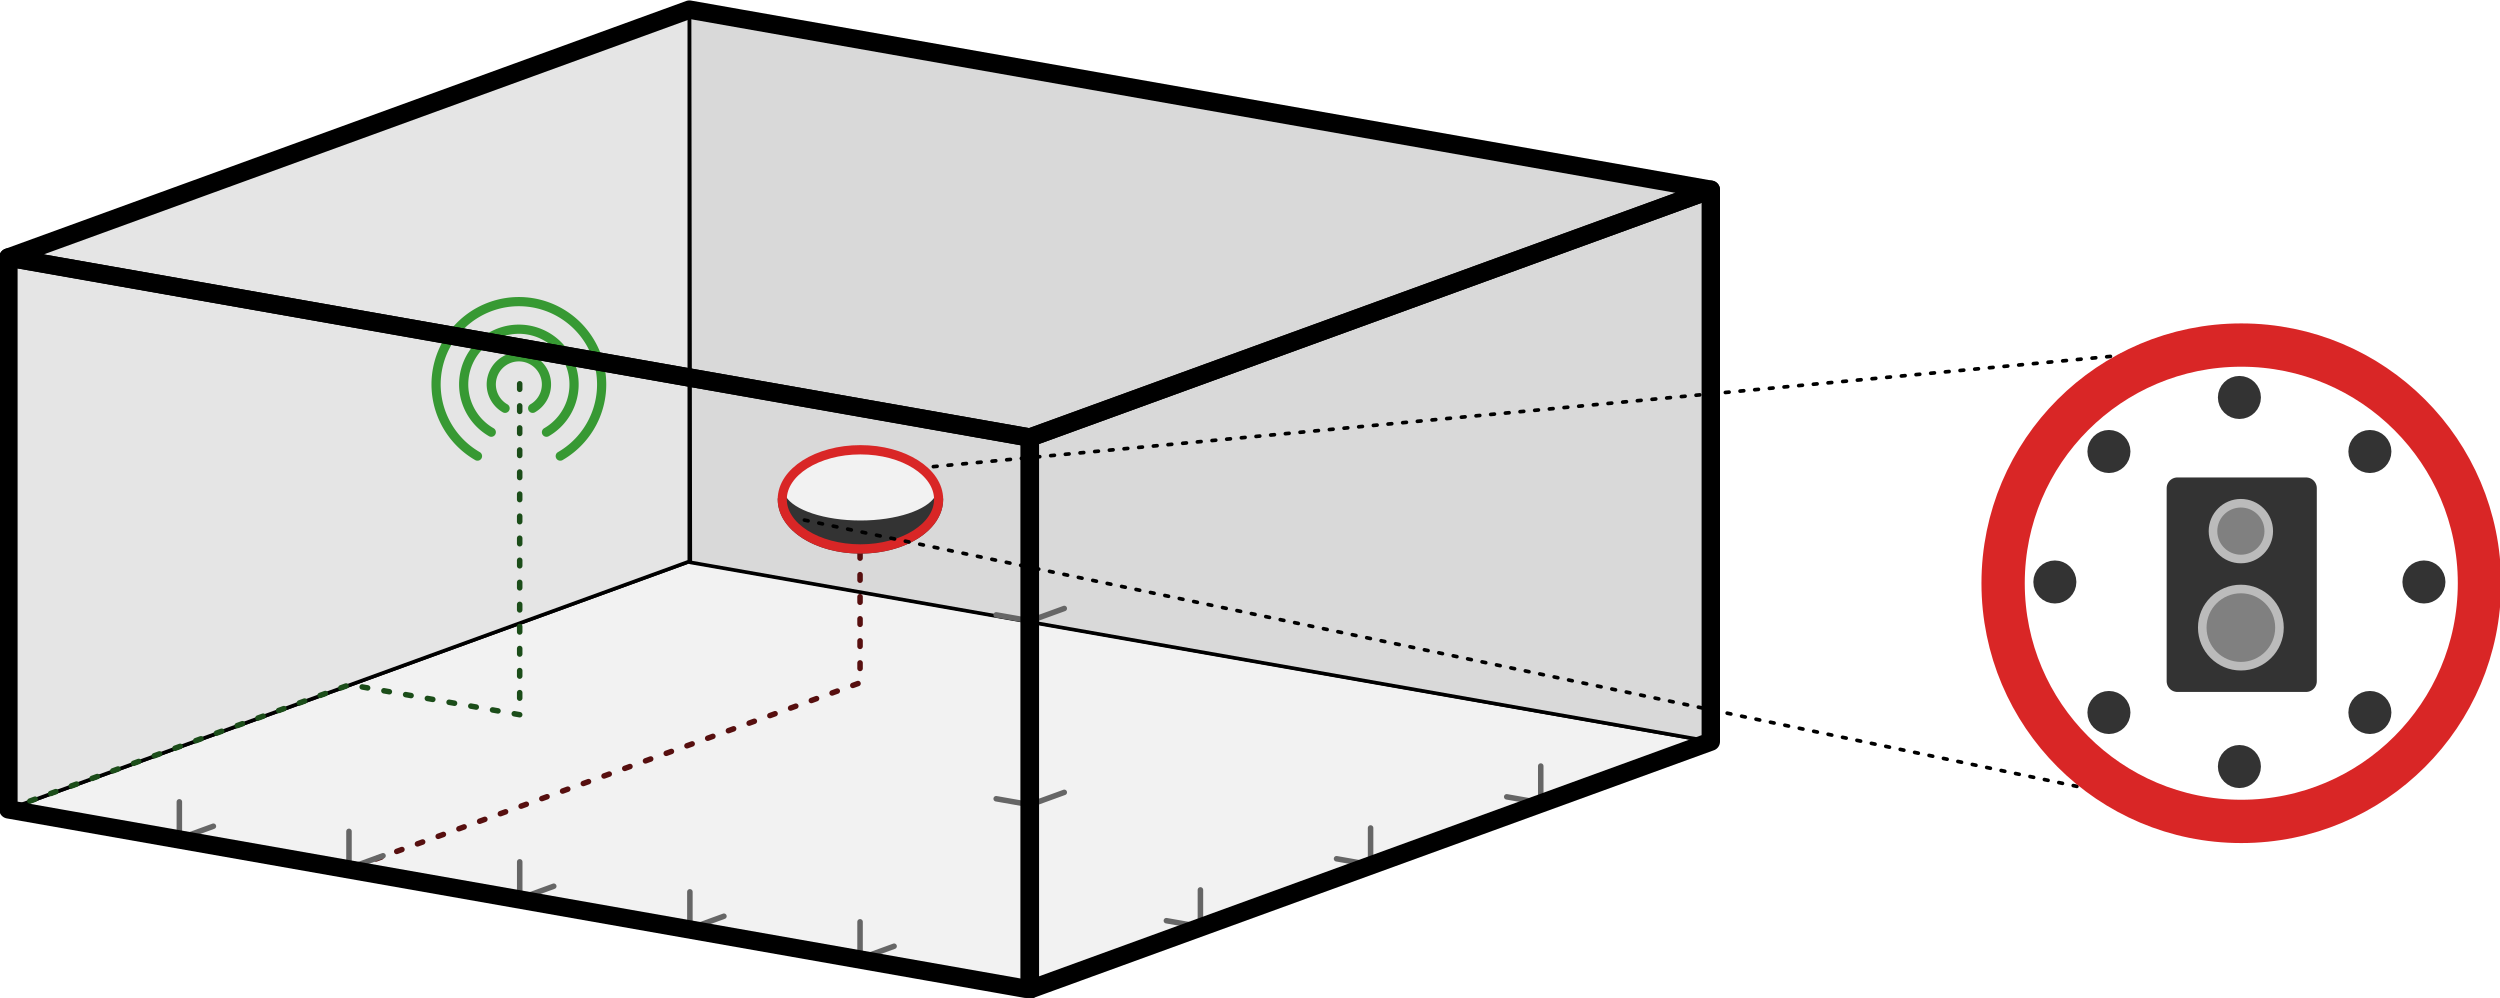 <?xml version="1.0" encoding="UTF-8" standalone="no"?>
<!-- Created with Inkscape (http://www.inkscape.org/) -->

<svg
   width="106.409mm"
   height="42.472mm"
   viewBox="0 0 106.409 42.472"
   version="1.1"
   id="svg1"
   sodipodi:docname="room_layout.svg"
   inkscape:version="1.3.2 (091e20e, 2023-11-25, custom)"
   xmlns:inkscape="http://www.inkscape.org/namespaces/inkscape"
   xmlns:sodipodi="http://sodipodi.sourceforge.net/DTD/sodipodi-0.dtd"
   xmlns="http://www.w3.org/2000/svg"
   xmlns:svg="http://www.w3.org/2000/svg">
  <sodipodi:namedview
     id="namedview1"
     pagecolor="#ffffff"
     bordercolor="#000000"
     borderopacity="0.25"
     inkscape:showpageshadow="2"
     inkscape:pageopacity="0.0"
     inkscape:pagecheckerboard="0"
     inkscape:deskcolor="#d1d1d1"
     inkscape:document-units="mm"
     showgrid="true"
     inkscape:zoom="1.9966906"
     inkscape:cx="178.54544"
     inkscape:cy="128.46257"
     inkscape:window-width="1920"
     inkscape:window-height="1009"
     inkscape:window-x="1912"
     inkscape:window-y="-8"
     inkscape:window-maximized="1"
     inkscape:current-layer="layer1">
    <inkscape:grid
       type="axonomgrid"
       id="grid1"
       units="mm"
       originx="370.667"
       originy="414.243"
       spacingx="0"
       spacingy="1"
       empcolor="#0099e5"
       empopacity="0.302"
       color="#0099e5"
       opacity="0.149"
       empspacing="5"
       dotted="false"
       gridanglex="10"
       gridanglez="20"
       visible="true" />
  </sodipodi:namedview>
  <defs
     id="defs1" />
  <g
     inkscape:label="Layer 1"
     inkscape:groupmode="layer"
     id="layer1"
     transform="translate(-26.184,-147.017)">
    <g
       id="g23"
       style="fill:#333333;fill-opacity:1;stroke:#333333;stroke-opacity:1"
       transform="translate(-18.508,28.486)" />
    <g
       id="g5-8"
       transform="matrix(-0.783,0,0,0.783,112.649,105.634)"
       style="fill:#f9f9f9;fill-opacity:1;stroke-width:0.3;stroke-dasharray:none">
      <path
         style="font-variation-settings:normal;opacity:1;fill:#f2f2f2;fill-opacity:1;stroke:#000000;stroke-width:0.2;stroke-linecap:round;stroke-linejoin:round;stroke-miterlimit:4;stroke-dasharray:none;stroke-dashoffset:0;stroke-opacity:1;stop-color:#000000;stop-opacity:1"
         d="M 54.446,106.635 17.43,93.162 72.955,83.371 109.971,96.844 Z"
         id="path3-6" />
      <path
         style="font-variation-settings:normal;fill:#d9d9d9;fill-opacity:1;stroke:#000000;stroke-width:0.2;stroke-linecap:round;stroke-linejoin:round;stroke-miterlimit:4;stroke-dasharray:none;stroke-dashoffset:0;stroke-opacity:1;stop-color:#000000"
         d="m 72.905,83.421 0.05,-30.05 -55.525,9.791 v 30 z"
         id="path4-4-3"
         sodipodi:nodetypes="ccccc" />
      <path
         style="font-variation-settings:normal;opacity:1;fill:#e5e5e5;fill-opacity:1;stroke:#000000;stroke-width:0.2;stroke-linecap:round;stroke-linejoin:round;stroke-miterlimit:4;stroke-dasharray:none;stroke-dashoffset:0;stroke-opacity:1;stop-color:#000000;stop-opacity:1"
         d="M 72.955,83.371 V 53.371 l 37.017,13.473 v 30 z"
         id="path5-9"
         sodipodi:nodetypes="ccccc" />
    </g>
    <path
       style="font-variation-settings:normal;fill:none;fill-opacity:1;stroke:#000000;stroke-width:0.157;stroke-linecap:round;stroke-linejoin:round;stroke-miterlimit:4;stroke-dasharray:0.157, 0.47;stroke-dashoffset:0;stroke-opacity:1;stop-color:#000000"
       d="M 62.791,167.171 121.536,161.67"
       id="path25-7"
       sodipodi:nodetypes="cc" />
    <g
       id="g17-6"
       transform="matrix(-0.783,0,0,0.783,141.857,88.593)"
       style="stroke-width:0.5;stroke-dasharray:none">
      <path
         style="fill:none;fill-opacity:1;stroke:#379933;stroke-width:0.5;stroke-linecap:round;stroke-linejoin:round;stroke-dasharray:none;stroke-opacity:1"
         id="path17-0"
         sodipodi:type="arc"
         sodipodi:cx="119.52513"
         sodipodi:cy="95.512283"
         sodipodi:rx="4.5"
         sodipodi:ry="4.5"
         sodipodi:start="2.0943951"
         sodipodi:end="1.0471976"
         sodipodi:arc-type="arc"
         d="m 117.275,99.409 a 4.5,4.5 0 0 1 -2.097,-5.062 4.5,4.5 0 0 1 4.347,-3.335 4.5,4.5 0 0 1 4.347,3.335 4.5,4.5 0 0 1 -2.097,5.062"
         sodipodi:open="true" />
      <path
         style="fill:none;fill-opacity:1;stroke:#379933;stroke-width:0.5;stroke-linecap:round;stroke-linejoin:round;stroke-dasharray:none;stroke-opacity:1"
         id="path17-9-9"
         sodipodi:type="arc"
         sodipodi:cx="119.52513"
         sodipodi:cy="95.512283"
         sodipodi:rx="3"
         sodipodi:ry="3"
         sodipodi:start="2.0943951"
         sodipodi:end="1.0471976"
         sodipodi:arc-type="arc"
         d="m 118.025,98.11 a 3,3 0 0 1 -1.398,-3.375 3,3 0 0 1 2.898,-2.224 3,3 0 0 1 2.898,2.224 3,3 0 0 1 -1.398,3.375"
         sodipodi:open="true" />
      <path
         style="fill:none;fill-opacity:1;stroke:#379933;stroke-width:0.5;stroke-linecap:round;stroke-linejoin:round;stroke-dasharray:none;stroke-opacity:1"
         id="path17-9-2-3"
         sodipodi:type="arc"
         sodipodi:cx="119.52513"
         sodipodi:cy="95.512283"
         sodipodi:rx="1.5"
         sodipodi:ry="1.5"
         sodipodi:start="2.0943951"
         sodipodi:end="1.0471976"
         sodipodi:arc-type="arc"
         d="m 118.775,96.811 a 1.5,1.5 0 0 1 -0.699,-1.687 1.5,1.5 0 0 1 1.449,-1.112 1.5,1.5 0 0 1 1.449,1.112 1.5,1.5 0 0 1 -0.699,1.687"
         sodipodi:open="true" />
    </g>
    <path
       style="font-variation-settings:normal;fill:none;fill-opacity:1;stroke:#1b4d19;stroke-width:0.235;stroke-linecap:round;stroke-linejoin:round;stroke-miterlimit:4;stroke-dasharray:0.235, 0.704;stroke-dashoffset:0;stroke-opacity:1;stop-color:#000000"
       d="m 26.575,181.434 14.486,-5.273 7.243,1.277 v -14.089"
       id="path6-5"
       sodipodi:nodetypes="cccc" />
    <path
       style="font-variation-settings:normal;fill:none;fill-opacity:1;stroke:#570f0f;stroke-width:0.235;stroke-linecap:round;stroke-linejoin:round;stroke-miterlimit:4;stroke-dasharray:0.235, 0.704;stroke-dashoffset:0;stroke-opacity:1;stop-color:#000000"
       d="m 26.527,181.395 14.534,2.593 21.73,-7.909 v -7.827"
       id="path7-8"
       sodipodi:nodetypes="cccc" />
    <g
       id="g15-4"
       transform="matrix(-1.195,0,0,1.216,161.047,32.396)"
       style="stroke-width:0.649">
      <g
         id="g16-8-1"
         style="stroke:#333333;stroke-width:0.649;stroke-opacity:1"
         transform="matrix(1,0,0,-1,-5.2998834e-7,223.73)">
        <path
           style="fill:none;fill-opacity:1;stroke:#333333;stroke-width:0.325;stroke-linecap:round;stroke-linejoin:round;stroke-dasharray:none;stroke-opacity:1"
           id="path15-8-6"
           sodipodi:type="arc"
           sodipodi:cx="82.208786"
           sodipodi:cy="111.73963"
           sodipodi:rx="2.7845898"
           sodipodi:ry="1.2638165"
           sodipodi:start="0.26179939"
           sodipodi:end="2.8797933"
           sodipodi:open="true"
           sodipodi:arc-type="arc"
           d="m 84.898,112.067 a 2.785,1.264 0 0 1 -2.69,0.937 2.785,1.264 0 0 1 -2.69,-0.937" />
        <path
           style="fill:none;fill-opacity:1;stroke:#333333;stroke-width:0.325;stroke-linecap:round;stroke-linejoin:round;stroke-dasharray:none;stroke-opacity:1"
           id="path15-2-7-3"
           sodipodi:type="arc"
           sodipodi:cx="82.208786"
           sodipodi:cy="111.73963"
           sodipodi:rx="2.7845898"
           sodipodi:ry="1.0539672"
           sodipodi:start="0.26179939"
           sodipodi:end="2.8797933"
           sodipodi:open="true"
           sodipodi:arc-type="arc"
           d="m 84.898,112.012 a 2.785,1.054 0 0 1 -2.69,0.781 2.785,1.054 0 0 1 -2.69,-0.781" />
      </g>
      <ellipse
         style="fill:#f2f2f2;fill-opacity:1;stroke:#2683da;stroke-width:0.065;stroke-linecap:round;stroke-linejoin:round;stroke-dasharray:none;stroke-opacity:1"
         id="path14-5-8"
         cx="82.209"
         cy="111.74"
         rx="2.785"
         ry="1.736" />
      <g
         id="g16-5"
         style="stroke:#333333;stroke-width:0.649;stroke-opacity:1"
         transform="translate(1.981,-0.313)" />
      <g
         id="g33">
        <path
           id="path14-4-0"
           style="fill:#333333;fill-opacity:1;stroke:#333333;stroke-width:0.325;stroke-linecap:round;stroke-linejoin:round"
           d="m 80.816,113.243 c 0.862,0.31 1.923,0.31 2.785,0 0.862,-0.31 1.392,-0.883 1.392,-1.504 -0.338,0.533 -1.48,0.903 -2.785,0.903 -1.305,0 -2.447,-0.37 -2.784,-0.903 -10e-7,0.62 0.531,1.194 1.392,1.504 z"
           sodipodi:nodetypes="sscscs" />
      </g>
      <ellipse
         style="fill:none;fill-opacity:1;stroke:#d92626;stroke-width:0.325;stroke-linecap:round;stroke-linejoin:round;stroke-dasharray:none;stroke-opacity:1"
         id="path14-4"
         cx="82.209"
         cy="111.74"
         rx="2.785"
         ry="1.736" />
    </g>
    <path
       style="font-variation-settings:normal;fill:none;fill-opacity:1;stroke:#000000;stroke-width:0.157;stroke-linecap:round;stroke-linejoin:round;stroke-miterlimit:4;stroke-dasharray:0.157, 0.47;stroke-dashoffset:0;stroke-opacity:1;stop-color:#000000"
       d="M 60.423,169.153 121.536,181.942"
       id="path26-6"
       sodipodi:nodetypes="cc" />
    <g
       id="g26-6"
       transform="matrix(1.57,0,0,1.57,-80.054,15.446)">
      <circle
         style="fill:none;fill-opacity:1;stroke:#d92626;stroke-width:1.174;stroke-linecap:round;stroke-linejoin:round;stroke-dasharray:none;stroke-opacity:1"
         id="path18-7"
         cx="128.43"
         cy="99.615"
         r="6.457" />
      <g
         id="g1"
         transform="matrix(1.163,0,0,1.163,-34.493,-21.36)">
        <rect
           style="fill:#333333;fill-opacity:1;stroke:#333333;stroke-width:0.5;stroke-linecap:round;stroke-linejoin:round;stroke-dasharray:none;stroke-opacity:1"
           id="rect23-9"
           width="3"
           height="4.5"
           x="138.599"
           y="-106.304"
           transform="scale(1,-1)" />
        <circle
           style="fill:#808080;fill-opacity:1;stroke:#bbbbbb;stroke-width:0.2;stroke-linecap:round;stroke-linejoin:round;stroke-dasharray:none;stroke-opacity:1"
           id="path23-49"
           cx="140.079"
           cy="105.054"
           r="0.9" />
        <circle
           style="fill:#808080;fill-opacity:1;stroke:#bbbbbb;stroke-width:0.2;stroke-linecap:round;stroke-linejoin:round;stroke-dasharray:none;stroke-opacity:1"
           id="path23-4-1"
           cx="140.079"
           cy="102.805"
           r="0.65" />
      </g>
      <g
         id="g25-8"
         style="stroke-width:0.695;stroke-dasharray:none"
         transform="matrix(0.901,0,0,0.901,-4.057,12.002)">
        <circle
           style="fill:#333333;fill-opacity:1;stroke:#333333;stroke-width:0.695;stroke-linecap:round;stroke-linejoin:round;stroke-dasharray:none;stroke-opacity:1"
           id="path22-6"
           cx="146.988"
           cy="91.65"
           r="0.3" />
        <circle
           style="fill:#333333;fill-opacity:1;stroke:#333333;stroke-width:0.695;stroke-linecap:round;stroke-linejoin:round;stroke-dasharray:none;stroke-opacity:1"
           id="path22-8-4"
           cx="150.914"
           cy="93.276"
           r="0.3" />
        <circle
           style="fill:#333333;fill-opacity:1;stroke:#333333;stroke-width:0.695;stroke-linecap:round;stroke-linejoin:round;stroke-dasharray:none;stroke-opacity:1"
           id="path22-7-6"
           cx="152.54"
           cy="97.202"
           r="0.3" />
        <circle
           style="fill:#333333;fill-opacity:1;stroke:#333333;stroke-width:0.695;stroke-linecap:round;stroke-linejoin:round;stroke-dasharray:none;stroke-opacity:1"
           id="path22-5-9"
           cx="150.914"
           cy="101.129"
           r="0.3" />
        <circle
           style="fill:#333333;fill-opacity:1;stroke:#333333;stroke-width:0.695;stroke-linecap:round;stroke-linejoin:round;stroke-dasharray:none;stroke-opacity:1"
           id="path22-1-1"
           cx="-146.988"
           cy="-102.755"
           r="0.3"
           transform="scale(-1)" />
        <circle
           style="fill:#333333;fill-opacity:1;stroke:#333333;stroke-width:0.695;stroke-linecap:round;stroke-linejoin:round;stroke-dasharray:none;stroke-opacity:1"
           id="path22-8-3-0"
           cx="-143.062"
           cy="-101.129"
           r="0.3"
           transform="scale(-1)" />
        <circle
           style="fill:#333333;fill-opacity:1;stroke:#333333;stroke-width:0.695;stroke-linecap:round;stroke-linejoin:round;stroke-dasharray:none;stroke-opacity:1"
           id="path22-7-1-8"
           cx="-141.435"
           cy="-97.202"
           r="0.3"
           transform="scale(-1)" />
        <circle
           style="fill:#333333;fill-opacity:1;stroke:#333333;stroke-width:0.695;stroke-linecap:round;stroke-linejoin:round;stroke-dasharray:none;stroke-opacity:1"
           id="path22-5-3-6"
           cx="-143.062"
           cy="-93.276"
           r="0.3"
           transform="scale(-1)" />
      </g>
    </g>
    <g
       id="g29" />
    <path
       style="font-variation-settings:normal;fill:none;fill-opacity:1;stroke:#666666;stroke-width:0.235;stroke-linecap:round;stroke-linejoin:round;stroke-miterlimit:4;stroke-dasharray:none;stroke-dashoffset:0;stroke-opacity:1;stop-color:#000000"
       d="m 33.818,181.146 v 1.565 l 1.449,-0.527"
       id="path30"
       sodipodi:nodetypes="ccc" />
    <path
       style="font-variation-settings:normal;fill:none;fill-opacity:1;stroke:#666666;stroke-width:0.235;stroke-linecap:round;stroke-linejoin:round;stroke-miterlimit:4;stroke-dasharray:none;stroke-dashoffset:0;stroke-opacity:1;stop-color:#000000"
       d="m 41.038,182.403 v 1.565 l 1.449,-0.527"
       id="path30-4"
       sodipodi:nodetypes="ccc" />
    <path
       style="font-variation-settings:normal;fill:none;fill-opacity:1;stroke:#666666;stroke-width:0.235;stroke-linecap:round;stroke-linejoin:round;stroke-miterlimit:4;stroke-dasharray:none;stroke-dashoffset:0;stroke-opacity:1;stop-color:#000000"
       d="m 48.305,183.7 v 1.565 l 1.449,-0.527"
       id="path30-2"
       sodipodi:nodetypes="ccc" />
    <path
       style="font-variation-settings:normal;fill:none;fill-opacity:1;stroke:#666666;stroke-width:0.235;stroke-linecap:round;stroke-linejoin:round;stroke-miterlimit:4;stroke-dasharray:none;stroke-dashoffset:0;stroke-opacity:1;stop-color:#000000"
       d="m 55.548,184.977 v 1.565 l 1.449,-0.527"
       id="path30-2-1"
       sodipodi:nodetypes="ccc" />
    <path
       style="font-variation-settings:normal;fill:none;fill-opacity:1;stroke:#666666;stroke-width:0.235;stroke-linecap:round;stroke-linejoin:round;stroke-miterlimit:4;stroke-dasharray:none;stroke-dashoffset:0;stroke-opacity:1;stop-color:#000000"
       d="m 62.791,186.254 v 1.565 l 1.449,-0.527"
       id="path30-2-6"
       sodipodi:nodetypes="ccc" />
    <path
       style="font-variation-settings:normal;fill:none;fill-opacity:1;stroke:#666666;stroke-width:0.235;stroke-linecap:round;stroke-linejoin:round;stroke-miterlimit:4;stroke-dasharray:none;stroke-dashoffset:0;stroke-opacity:1;stop-color:#000000"
       d="m 75.829,186.205 1.449,0.255 v -1.565"
       id="path32" />
    <path
       style="font-variation-settings:normal;fill:none;fill-opacity:1;stroke:#666666;stroke-width:0.235;stroke-linecap:round;stroke-linejoin:round;stroke-miterlimit:4;stroke-dasharray:none;stroke-dashoffset:0;stroke-opacity:1;stop-color:#000000"
       d="m 83.072,183.569 1.449,0.255 v -1.565"
       id="path32-93" />
    <path
       style="font-variation-settings:normal;fill:none;fill-opacity:1;stroke:#666666;stroke-width:0.235;stroke-linecap:round;stroke-linejoin:round;stroke-miterlimit:4;stroke-dasharray:none;stroke-dashoffset:0;stroke-opacity:1;stop-color:#000000"
       d="m 90.315,180.933 1.449,0.255 v -1.565"
       id="path32-4" />
    <path
       style="font-variation-settings:normal;fill:none;fill-opacity:1;stroke:#666666;stroke-width:0.235;stroke-linecap:round;stroke-linejoin:round;stroke-miterlimit:4;stroke-dasharray:none;stroke-dashoffset:0;stroke-opacity:1;stop-color:#000000"
       d="m 71.483,180.743 -1.449,0.527 -1.449,-0.255"
       id="path33" />
    <path
       style="font-variation-settings:normal;fill:none;fill-opacity:1;stroke:#666666;stroke-width:0.235;stroke-linecap:round;stroke-linejoin:round;stroke-miterlimit:4;stroke-dasharray:none;stroke-dashoffset:0;stroke-opacity:1;stop-color:#000000"
       d="m 71.483,172.916 -1.449,0.527 -1.449,-0.255"
       id="path33-0" />
    <g
       id="g6-5"
       transform="matrix(-0.783,0,0,0.783,113.341,99.049)"
       style="stroke-width:1;stroke-dasharray:none">
      <path
         style="font-variation-settings:normal;fill:none;fill-opacity:1;stroke:#000000;stroke-width:1;stroke-linecap:round;stroke-linejoin:round;stroke-miterlimit:4;stroke-dasharray:none;stroke-dashoffset:0;stroke-opacity:1;stop-color:#000000"
         d="M 110.855,105.258 V 75.258 l -55.525,9.791 -2.6e-5,30 z"
         id="path4-3"
         sodipodi:nodetypes="ccccc" />
      <path
         style="font-variation-settings:normal;fill:none;fill-opacity:1;stroke:#000000;stroke-width:1;stroke-linecap:round;stroke-linejoin:round;stroke-miterlimit:4;stroke-dasharray:none;stroke-dashoffset:0;stroke-opacity:1;stop-color:#000000"
         d="M 18.313,101.575 V 71.575 l 37.017,13.473 v 30 z"
         id="path5-4-8"
         sodipodi:nodetypes="ccccc" />
      <path
         style="font-variation-settings:normal;fill:none;fill-opacity:1;stroke:#000000;stroke-width:1;stroke-linecap:round;stroke-linejoin:round;stroke-miterlimit:4;stroke-dasharray:none;stroke-dashoffset:0;stroke-opacity:1;stop-color:#000000"
         d="M 55.33,85.048 18.313,71.575 73.838,61.785 110.855,75.258 Z"
         id="path3-0-4"
         sodipodi:nodetypes="ccccc" />
    </g>
  </g>
</svg>
